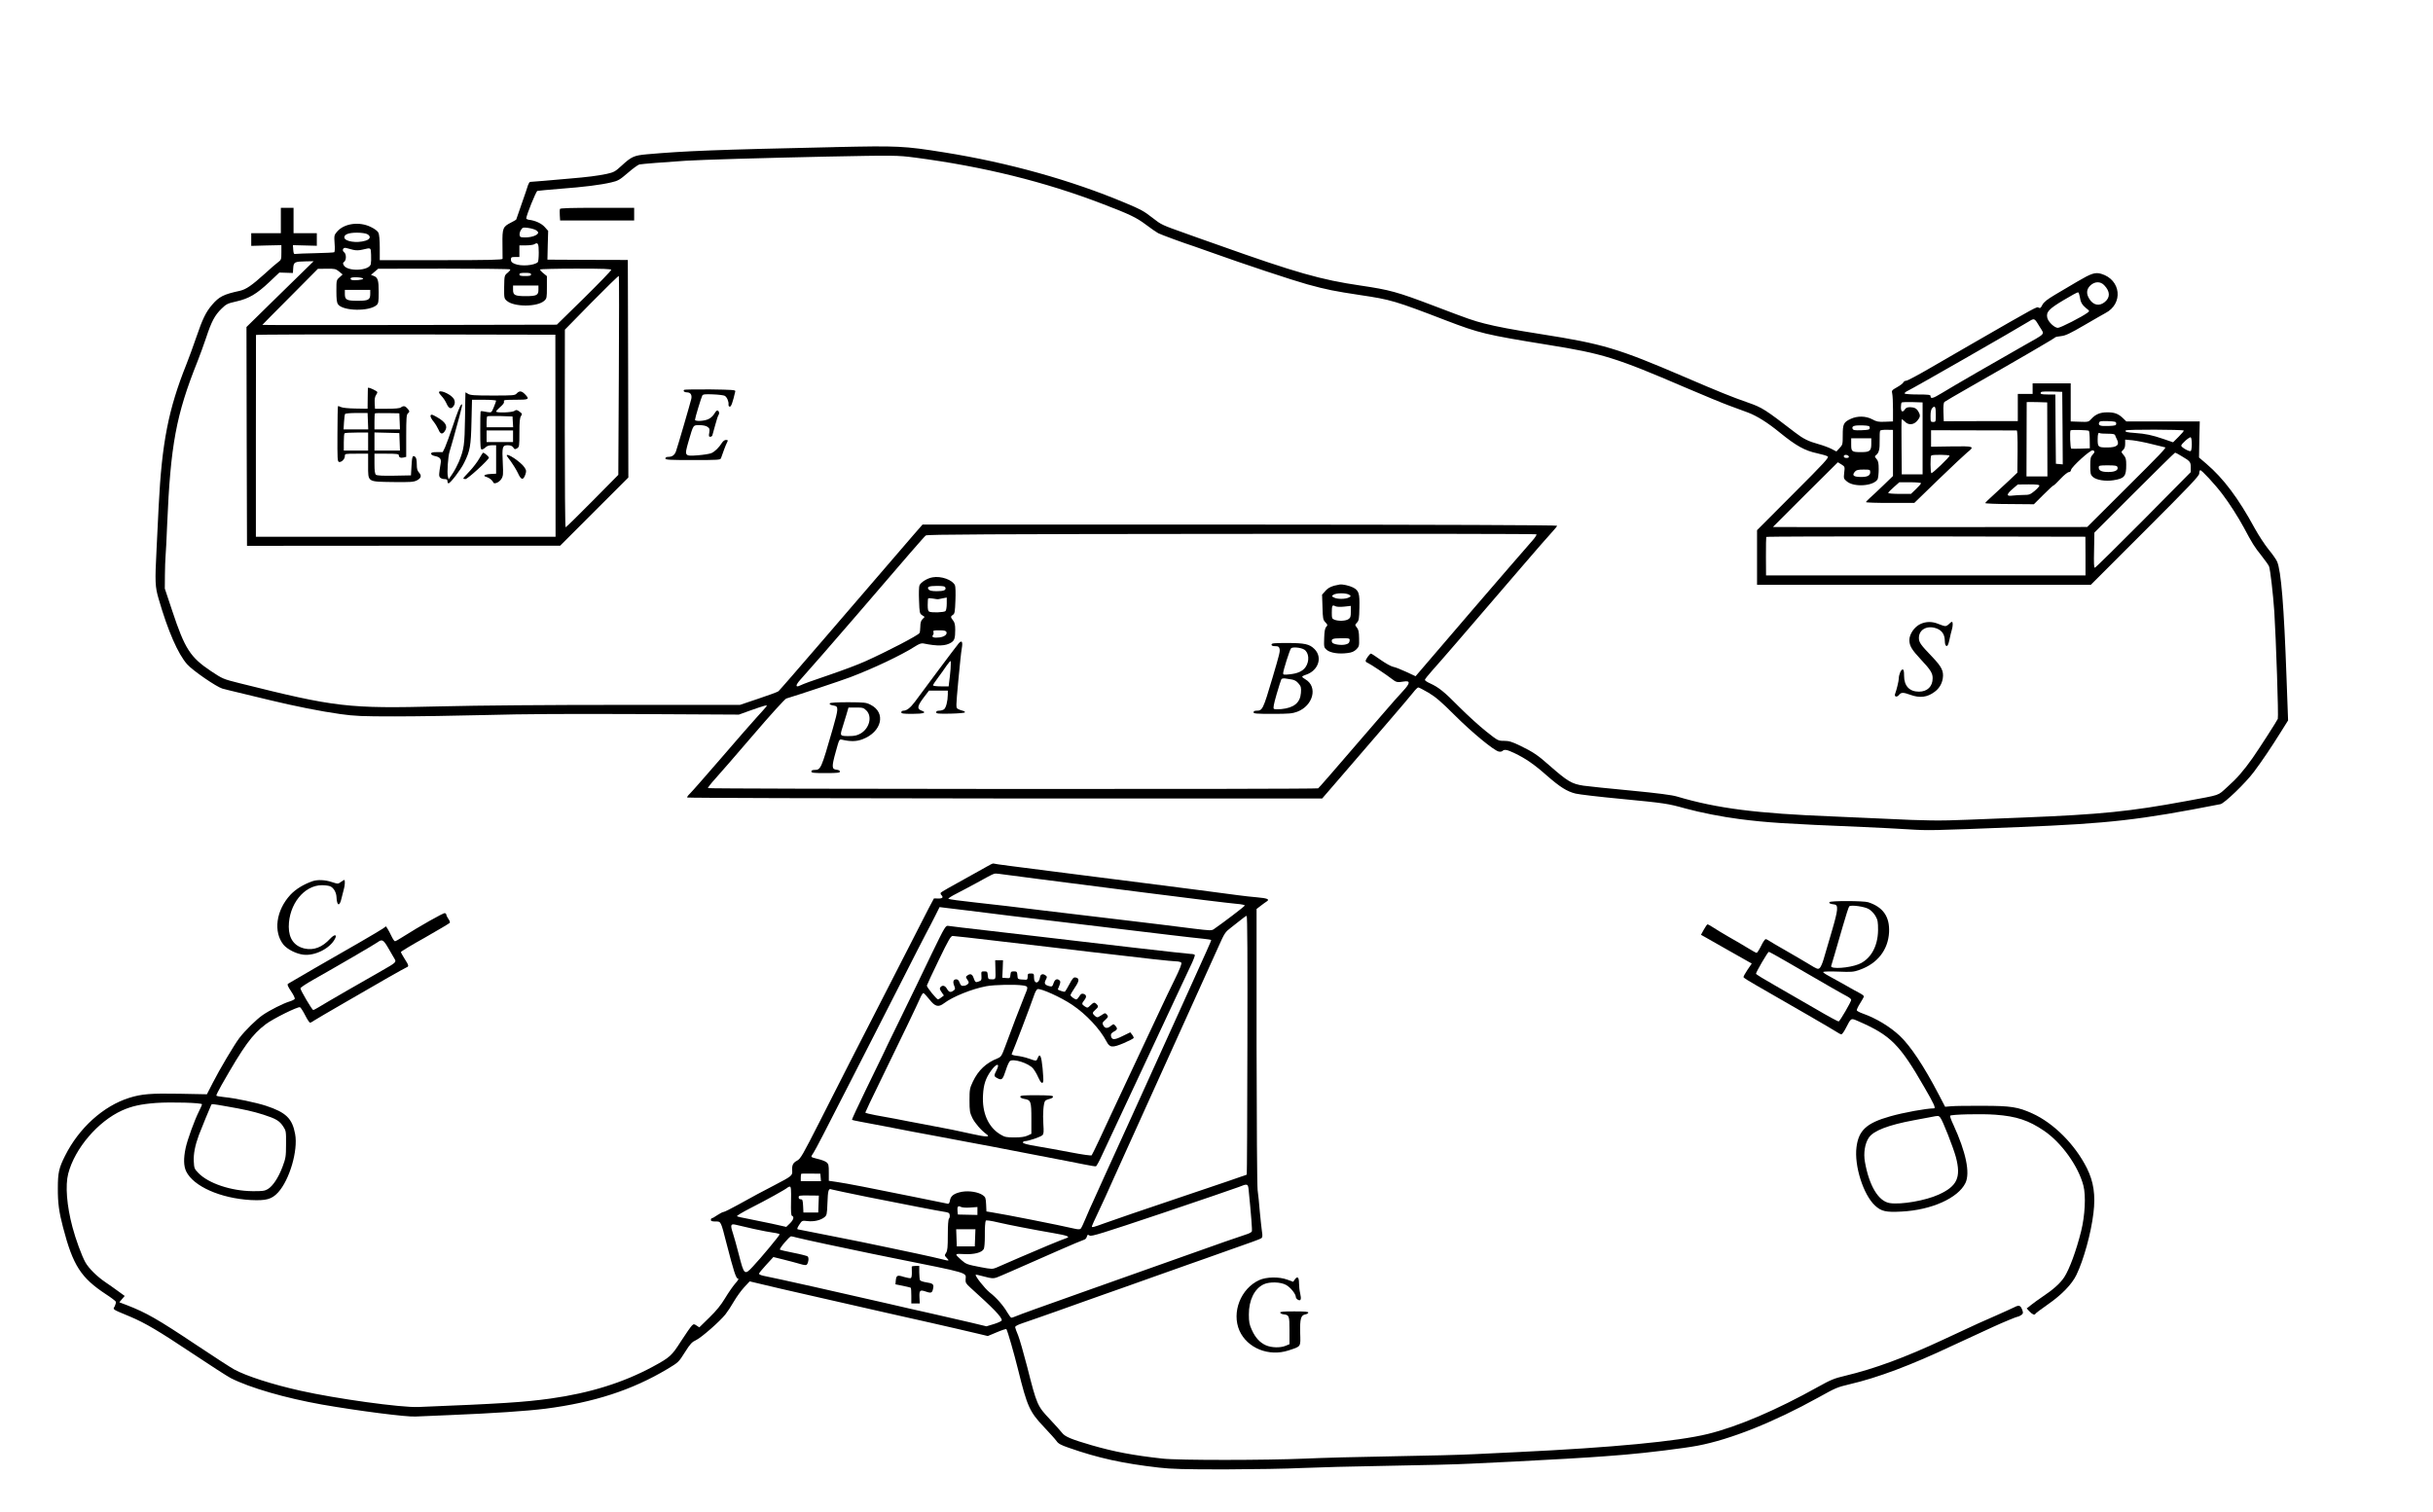 <?xml version="1.0" standalone="no"?>
<!DOCTYPE svg PUBLIC "-//W3C//DTD SVG 20010904//EN"
 "http://www.w3.org/TR/2001/REC-SVG-20010904/DTD/svg10.dtd">
<svg version="1.0" xmlns="http://www.w3.org/2000/svg"
 width="2300pt" height="1430pt" viewBox="0 0 2300 1430"
 preserveAspectRatio="xMidYMid meet">
<g transform="translate(0,1430) scale(0.1,-0.1)"
fill="#000000" stroke="none">
<path d="M7895 12909 c-1139 -25 -1417 -36 -1781 -68 -120 -11 -145 -22 -237
-107 -62 -57 -74 -63 -140 -78 -85 -18 -187 -31 -357 -45 -69 -6 -177 -15
-241 -21 -63 -5 -120 -10 -127 -10 -6 0 -15 -15 -21 -32 -5 -18 -32 -98 -60
-177 -28 -79 -51 -145 -51 -147 0 -2 -22 -15 -50 -29 -76 -39 -82 -52 -80
-202 1 -70 1 -134 1 -140 -1 -10 -124 -13 -581 -13 l-580 0 0 118 c0 72 -5
127 -13 142 -7 15 -36 37 -72 54 -110 54 -253 33 -319 -45 -27 -32 -28 -37
-23 -111 4 -42 2 -80 -3 -83 -5 -3 -84 -7 -177 -9 -92 -2 -177 -5 -188 -7 -17
-3 -20 2 -23 39 l-3 44 113 -3 113 -3 0 60 0 59 -110 0 -110 0 0 120 0 120
-60 0 -60 0 0 -120 0 -120 -140 0 -140 0 0 -60 0 -60 143 4 142 3 0 -69 c0
-66 -1 -70 -32 -93 -18 -13 -73 -60 -121 -105 -129 -116 -180 -151 -240 -165
-153 -33 -195 -54 -262 -132 -59 -69 -90 -133 -148 -303 -30 -88 -73 -205 -95
-260 -170 -425 -232 -741 -262 -1340 -5 -115 -15 -298 -20 -407 -16 -314 -14
-355 20 -472 88 -304 183 -520 269 -617 53 -60 276 -213 333 -230 18 -5 89
-23 158 -39 69 -16 199 -48 290 -70 231 -56 481 -106 667 -132 139 -19 200
-22 518 -22 198 0 585 6 860 13 353 10 778 12 1445 9 l945 -5 105 38 c58 21
119 41 135 45 28 7 29 6 15 -12 -8 -10 -46 -53 -84 -94 -38 -41 -189 -214
-336 -385 -147 -170 -281 -323 -298 -339 -17 -16 -29 -33 -26 -37 2 -4 1354
-8 3004 -9 l2999 0 208 241 c114 133 300 348 412 478 112 130 220 257 240 283
20 26 41 47 48 48 7 0 51 -23 97 -50 67 -40 120 -85 248 -213 162 -162 367
-331 415 -343 13 -4 30 -1 36 5 18 18 44 13 115 -21 101 -48 186 -106 303
-210 126 -110 192 -152 274 -172 33 -8 227 -31 430 -50 411 -40 437 -43 609
-91 144 -39 346 -79 511 -100 257 -33 423 -44 1170 -75 132 -6 325 -15 428
-22 191 -12 193 -12 1057 22 841 34 1125 66 1890 216 38 7 239 201 318 307 79
106 160 226 255 378 l67 107 -15 408 c-24 674 -51 1008 -89 1094 -8 19 -44 71
-80 114 -35 43 -94 133 -131 200 -155 285 -295 472 -459 612 l-68 58 3 171 4
170 -347 0 -347 0 -33 32 c-43 41 -80 55 -150 54 -64 0 -108 -18 -148 -62 -26
-29 -29 -30 -111 -27 l-84 3 0 180 0 180 -180 0 -180 0 0 -50 0 -50 -70 0 -70
0 0 -128 0 -129 -350 0 -350 -1 -3 86 c-2 60 1 89 10 97 7 6 114 68 238 139
444 253 802 461 810 472 3 3 28 8 55 11 40 4 83 24 220 104 94 55 182 105 197
113 173 89 149 317 -39 372 -57 16 -92 5 -223 -72 -58 -34 -152 -90 -210 -124
-80 -48 -108 -70 -123 -98 -15 -30 -21 -34 -35 -26 -17 11 -7 17 -637 -346
-93 -54 -265 -153 -382 -221 -117 -68 -221 -124 -233 -124 -11 0 -23 -7 -27
-16 -3 -8 -30 -29 -59 -45 -51 -29 -53 -32 -46 -62 4 -18 7 -84 7 -147 l0
-115 -75 -3 c-64 -3 -80 1 -121 23 -60 32 -140 34 -204 4 -67 -31 -75 -49 -75
-154 0 -86 -1 -91 -30 -122 l-30 -32 -48 25 c-26 13 -80 33 -120 44 -97 27
-144 50 -222 110 -286 220 -310 236 -448 284 -157 55 -268 100 -601 243 -629
270 -767 311 -1351 403 -269 42 -425 72 -534 100 -116 30 -142 39 -481 168
-350 133 -418 151 -695 192 -370 54 -608 121 -1340 382 -124 43 -263 93 -310
110 -228 81 -231 82 -315 148 -82 64 -111 80 -255 140 -513 216 -1107 382
-1715 479 -381 61 -435 63 -1030 50z m755 -99 c647 -85 1230 -229 1775 -439
254 -97 318 -128 406 -194 47 -36 100 -72 118 -82 27 -14 247 -95 341 -125 14
-4 90 -32 170 -60 292 -105 759 -260 900 -299 183 -50 254 -64 498 -101 290
-43 331 -55 812 -240 314 -120 373 -135 960 -230 524 -84 643 -121 1304 -405
175 -75 362 -152 415 -171 53 -20 132 -49 176 -65 84 -32 184 -94 300 -189
155 -126 236 -171 353 -196 46 -10 91 -23 100 -30 14 -10 -27 -55 -326 -354
l-342 -343 0 -258 0 -259 1577 0 1578 0 512 512 c424 424 513 518 513 540 0
15 4 29 9 32 10 7 144 -138 212 -229 64 -84 148 -216 199 -310 83 -156 102
-186 167 -267 36 -46 69 -92 73 -103 12 -33 38 -257 50 -430 16 -256 41 -992
33 -1012 -9 -22 -172 -275 -238 -370 -88 -124 -149 -194 -238 -273 -98 -88
-53 -72 -392 -135 -529 -98 -807 -126 -1535 -155 -140 -5 -378 -15 -528 -21
-266 -11 -387 -10 -797 10 -110 5 -324 15 -475 21 -722 28 -1098 76 -1475 188
-49 15 -181 32 -440 57 -203 19 -404 40 -445 46 -112 17 -149 39 -326 194
-105 94 -154 126 -271 183 -81 39 -108 47 -155 47 -56 0 -58 1 -170 90 -62 49
-176 153 -253 230 -143 145 -194 186 -277 224 -27 12 -48 26 -48 33 0 6 33 47
73 92 67 74 272 311 851 986 120 140 243 281 272 312 30 32 54 62 54 67 0 6
-1106 10 -2999 11 l-3000 0 -89 -102 c-100 -115 -243 -281 -846 -983 -227
-264 -419 -485 -427 -491 -8 -7 -93 -38 -189 -70 l-175 -59 -1125 0 c-695 0
-1347 -5 -1705 -14 -877 -22 -989 -9 -1904 220 -151 38 -156 40 -266 113 -197
132 -247 210 -367 571 l-70 210 1 125 c1 69 3 150 6 180 3 30 10 163 15 295
32 758 84 1041 288 1550 22 55 58 155 81 223 50 151 81 211 145 273 45 44 56
50 141 69 119 27 191 70 312 184 l94 89 64 -2 64 -2 3 47 c4 57 13 61 123 63
l70 1 -318 -311 -317 -311 2 -1034 3 -1035 1480 1 1480 0 323 323 322 322 -2
1028 -3 1029 -380 1 -380 2 3 136 4 136 -32 36 c-30 34 -89 62 -150 69 -14 2
-25 8 -25 13 0 28 92 256 105 260 8 2 105 11 215 20 226 17 378 36 482 60 65
15 80 23 159 91 47 41 96 76 108 79 25 5 234 22 436 35 161 10 715 26 1320 39
659 13 682 13 850 -9z m-3582 -687 c13 -8 22 -20 19 -26 -7 -22 -61 -41 -117
-42 -50 0 -55 2 -58 23 -2 13 4 35 13 48 15 24 20 25 68 19 29 -4 62 -14 75
-22z m-1598 -36 c39 -20 32 -49 -15 -63 -83 -26 -200 -7 -200 32 0 28 42 44
120 44 39 0 81 -6 95 -13z m1623 -175 c0 -46 -4 -87 -9 -91 -35 -32 -159 -41
-218 -16 -28 12 -36 21 -36 40 0 22 4 25 40 25 l40 0 0 55 0 55 63 0 c34 0 69
5 77 10 35 23 43 8 43 -78z m-1755 26 c29 -7 56 -6 90 2 81 19 77 22 80 -50 2
-35 0 -75 -3 -88 -16 -64 -223 -72 -256 -9 -9 16 -8 23 5 32 21 16 21 74 -1
90 -24 18 -9 49 20 40 12 -3 41 -11 65 -17z m-133 -205 l34 -28 -29 -27 c-30
-26 -30 -28 -30 -130 0 -77 4 -109 15 -125 46 -65 296 -70 366 -7 16 15 19 32
19 121 0 114 -8 139 -47 154 l-26 10 34 29 34 29 621 1 c341 0 624 -3 627 -7
4 -3 -7 -18 -24 -32 -31 -26 -31 -26 -33 -135 -1 -105 0 -108 26 -131 68 -59
289 -58 353 1 24 22 25 29 25 128 l0 105 -34 28 c-19 15 -32 31 -30 35 3 4
156 8 340 8 261 0 334 -3 332 -12 0 -7 -116 -127 -257 -266 l-257 -252 -1392
-3 c-766 -1 -1392 -1 -1392 1 0 1 118 121 263 266 l262 264 83 1 c76 1 86 -1
117 -26z m1815 -28 c0 -12 -13 -15 -55 -15 -42 0 -55 3 -55 15 0 12 13 15 55
15 42 0 55 -3 55 -15z m830 -957 l-5 -938 -245 -248 c-135 -137 -249 -248
-253 -248 -5 1 -8 422 -8 935 l1 934 252 257 c139 141 255 254 258 251 3 -3 3
-428 0 -943z m-2417 917 c2 -11 -87 -20 -110 -11 -8 3 -11 11 -8 16 8 14 114
9 118 -5z m16459 -62 c56 -58 58 -115 6 -158 -51 -43 -110 -32 -147 29 -31 49
-27 92 10 127 42 39 95 40 131 2z m-14802 -43 c0 -51 -17 -60 -120 -60 -103 0
-120 9 -120 60 l0 40 120 0 120 0 0 -40z m-1590 -39 c0 -56 -17 -65 -120 -65
-103 0 -120 9 -120 65 l0 38 120 0 120 0 0 -38z m16161 -27 c7 -51 21 -76 61
-109 32 -25 33 -26 13 -41 -49 -38 -257 -144 -281 -144 -32 0 -90 55 -100 94
-13 55 13 84 152 167 71 43 134 77 139 75 6 -1 12 -20 16 -42z m-376 -289 c43
-71 61 -52 -155 -174 -228 -129 -670 -384 -772 -447 -87 -53 -108 -58 -108
-28 0 11 -22 14 -119 14 -66 0 -122 4 -126 9 -3 6 12 18 32 27 57 27 1017 577
1140 653 56 35 55 35 108 -54z m-14034 -1025 l1 -955 -1416 0 -1417 0 0 950
c0 523 1 953 1 958 0 4 637 6 1415 5 l1415 -3 1 -955z m14247 72 l2 -343 -32
3 -33 3 -3 328 -2 327 -70 0 c-65 0 -81 6 -63 24 4 4 50 5 103 4 l95 -3 3
-343z m-1323 -97 l0 -340 -98 0 -99 0 -2 257 c-2 142 -1 260 2 263 3 2 15 -7
28 -20 34 -37 84 -34 118 6 29 34 32 50 14 82 -17 34 -39 46 -80 47 -27 0 -41
-6 -50 -20 -21 -33 -38 -24 -38 18 0 21 3 42 7 46 4 4 50 5 103 4 l95 -3 0
-340z m1179 -10 l1 -350 -99 0 -99 0 1 350 c0 193 1 351 1 353 1 1 44 1 97 0
l97 -3 1 -350z m-1054 234 c0 -67 -1 -69 -25 -69 -24 0 -25 3 -25 57 0 38 5
62 16 74 26 29 34 14 34 -62z m1705 -84 c0 -18 -8 -20 -74 -23 -77 -3 -98 5
-87 33 5 13 19 15 83 13 70 -3 78 -5 78 -23z m-2330 -40 c0 -18 -8 -20 -78
-23 -64 -2 -78 0 -84 14 -10 25 16 34 92 32 62 -3 70 -5 70 -23z m220 -238 l0
-218 -90 -87 c-50 -48 -107 -102 -128 -120 -20 -18 -37 -36 -37 -40 0 -4 103
-8 228 -7 l229 0 229 222 c126 122 248 236 271 255 73 58 66 60 -149 57 l-193
-3 0 78 0 78 400 -1 c220 -1 405 -1 410 -1 6 0 9 -72 8 -199 l-2 -200 -78 -74
c-43 -41 -111 -103 -151 -140 -41 -36 -74 -69 -75 -74 -1 -4 102 -9 229 -9
l231 -2 89 89 c49 49 92 89 97 89 4 0 35 29 67 64 33 35 68 63 78 62 10 0 18
7 20 20 4 29 182 191 205 186 22 -5 22 -18 -3 -44 -17 -18 -20 -36 -20 -103 0
-72 3 -84 23 -103 32 -31 120 -45 196 -33 105 17 121 36 121 146 0 53 -4 68
-25 93 -24 29 -24 29 -5 47 14 12 20 31 20 58 l0 40 68 -6 c37 -4 121 -20 187
-37 66 -16 121 -30 123 -30 15 -1 -51 -70 -368 -385 l-369 -368 -1486 -1
c-817 -1 -1485 0 -1485 1 0 0 138 139 307 307 l307 305 33 -20 c33 -21 34 -22
27 -78 -6 -55 -5 -58 25 -83 68 -58 256 -44 291 21 5 11 10 53 10 94 0 60 -4
78 -21 98 -17 19 -18 25 -6 34 29 21 38 56 36 139 -1 46 1 88 5 94 3 5 32 9
63 8 l58 -1 0 -218z m1852 209 c4 -4 8 -43 8 -86 l1 -79 -83 -3 c-46 -2 -88
-1 -93 0 -9 3 -15 164 -6 173 7 7 165 3 173 -5z m897 3 c3 -3 -19 -29 -48 -58
l-53 -53 -93 32 c-106 36 -167 49 -265 56 -83 6 -98 10 -90 24 7 11 539 9 549
-1z m-718 -30 c52 0 66 -4 70 -17 3 -9 10 -25 15 -34 29 -56 2 -79 -92 -79
-84 0 -89 4 -89 77 0 52 6 68 21 58 5 -3 39 -5 75 -5z m794 -99 c0 -32 -5 -62
-10 -65 -13 -8 -90 35 -90 51 0 17 79 86 90 79 6 -4 10 -33 10 -65z m-3030 4
c0 -67 -14 -79 -94 -79 -91 0 -96 4 -96 73 l0 58 95 0 95 0 0 -52z m2932 -116
c83 -49 88 -56 88 -107 l0 -45 -447 -452 c-247 -248 -453 -452 -460 -452 -8
-2 -10 42 -7 165 l3 167 378 378 c208 208 381 378 385 378 4 0 31 -14 60 -32z
m-3144 -5 c2 -8 -6 -13 -22 -13 -17 0 -26 5 -26 16 0 19 41 16 48 -3z m952 8
c0 -13 -163 -170 -172 -165 -10 6 -11 158 -1 167 10 10 173 8 173 -2z m1587
-107 c11 -29 -22 -47 -86 -47 -64 0 -91 13 -91 44 0 17 9 19 85 19 69 0 87 -3
92 -16z m-2337 -49 c0 -31 -26 -45 -84 -45 -75 0 -93 15 -59 52 12 14 31 18
80 18 60 0 63 -1 63 -25z m480 -104 c0 -6 -21 -30 -47 -55 l-48 -46 -107 0
c-60 0 -108 4 -108 9 0 5 24 30 53 55 l52 46 103 0 c57 0 102 -4 102 -9z
m1119 -23 c0 -7 -21 -30 -45 -50 -41 -34 -51 -38 -103 -38 -32 0 -79 -3 -105
-6 -62 -9 -61 11 2 65 l47 40 103 1 c75 0 102 -3 101 -12z m-4793 -520 c-137
-155 -964 -1116 -1062 -1233 l-42 -49 -88 41 c-49 23 -105 45 -124 48 -20 4
-72 33 -119 66 -45 32 -86 59 -91 59 -11 0 -50 -54 -50 -69 0 -7 8 -15 18 -18
21 -8 185 -117 233 -155 38 -30 49 -32 111 -22 62 10 60 -16 -8 -89 -33 -35
-127 -141 -209 -237 -485 -563 -586 -679 -594 -684 -15 -10 -5766 -7 -5769 2
-1 5 30 45 69 88 40 43 202 231 361 416 159 186 299 340 311 343 116 35 513
167 603 201 219 83 483 208 610 289 42 27 64 35 83 31 135 -28 212 -25 264 9
30 19 37 41 37 121 0 46 -5 68 -20 87 -25 31 -25 39 -1 54 16 10 19 28 23 135
3 68 1 132 -4 143 -23 52 -131 91 -212 76 -52 -9 -110 -46 -124 -76 -5 -11 -7
-75 -4 -143 4 -117 6 -124 29 -139 l24 -16 -21 -22 c-14 -15 -20 -35 -20 -71
0 -27 -4 -54 -8 -60 -15 -23 -303 -173 -512 -267 -76 -34 -202 -81 -350 -132
-163 -55 -231 -80 -267 -97 -45 -22 -44 3 3 55 82 91 294 334 525 602 495 577
646 751 661 762 12 10 610 13 2889 15 1581 2 2878 0 2883 -4 5 -4 -12 -31 -38
-60z m5229 -146 l0 -183 -1510 0 -1510 0 -1 178 c0 98 1 181 3 186 2 4 682 6
1511 5 l1506 -3 1 -183z m-10778 -298 c9 -24 -15 -34 -83 -34 -42 0 -65 5 -74
15 -21 25 0 35 76 35 59 0 76 -3 81 -16z m-63 -109 c6 2 26 6 44 9 l32 6 0
-58 c0 -32 -5 -63 -12 -70 -12 -12 -124 -17 -152 -6 -12 5 -16 20 -16 63 0 32
2 60 5 63 3 3 24 2 47 -2 23 -5 46 -7 52 -5z m73 -311 c9 -23 -19 -45 -65 -51
-52 -7 -79 2 -63 21 6 7 9 21 5 30 -5 14 3 16 55 16 47 0 63 -4 68 -16z"/>
<path d="M5293 12324 c-2 -6 -3 -33 -1 -60 l3 -49 350 0 350 0 0 60 0 60 -349
0 c-249 0 -350 -3 -353 -11z"/>
<path d="M6467 10614 c-11 -12 3 -24 27 -24 34 0 49 -23 41 -62 -9 -39 -128
-449 -145 -496 -13 -36 -36 -52 -74 -52 -16 0 -26 -6 -26 -15 0 -13 36 -15
260 -15 239 0 261 1 266 18 15 44 46 129 55 144 13 25 12 28 -10 28 -10 0 -27
-12 -36 -27 -29 -46 -68 -84 -101 -98 -17 -7 -74 -16 -126 -20 -129 -10 -129
-8 -89 132 47 161 42 153 104 153 32 0 61 -6 75 -16 20 -14 22 -22 17 -55 -6
-32 -4 -39 9 -39 9 0 18 6 20 13 2 6 14 50 27 97 12 47 27 91 32 97 12 16 1
46 -15 41 -7 -3 -19 -18 -28 -34 -9 -16 -32 -37 -51 -46 -38 -20 -129 -25
-129 -7 0 16 59 210 69 229 7 12 26 14 101 11 52 -2 102 -8 112 -14 21 -13 38
-54 35 -82 -1 -12 4 -20 13 -20 12 0 27 40 51 145 4 13 -29 15 -237 18 -132 1
-243 -1 -247 -4z"/>
<path d="M18151 8398 c-55 -27 -101 -95 -101 -150 0 -54 22 -91 108 -183 93
-99 112 -130 112 -178 0 -78 -50 -127 -130 -127 -89 0 -140 54 -140 149 0 46
-4 61 -14 61 -15 0 -36 -49 -36 -86 0 -22 -22 -112 -35 -145 -10 -27 16 -35
36 -11 21 27 40 27 109 2 88 -32 159 -24 228 28 43 31 70 76 78 128 10 69 -11
110 -101 204 -110 115 -125 136 -125 179 1 82 84 123 174 86 47 -20 70 -57 71
-114 1 -32 6 -47 16 -49 11 -2 18 15 28 60 7 35 17 76 22 92 11 36 12 76 1 76
-5 0 -17 -9 -27 -20 -10 -11 -26 -20 -36 -20 -9 0 -38 9 -64 20 -59 25 -118
25 -174 -2z"/>
<path d="M3478 10632 c0 -4 -2 -50 -2 -102 l-1 -95 -115 2 c-67 1 -124 7 -137
14 -13 7 -25 10 -28 8 -2 -3 -5 -122 -5 -265 -1 -233 0 -259 15 -262 23 -5 55
27 55 55 0 23 1 23 110 23 l110 0 0 -109 c0 -162 -10 -155 232 -159 169 -2
197 0 228 15 42 22 48 45 21 75 -16 17 -21 35 -21 79 0 38 -5 61 -15 69 -24
20 -30 5 -35 -88 l-5 -87 -159 -3 c-108 -2 -163 1 -172 9 -10 8 -14 38 -14
105 l0 94 115 0 c93 0 115 -3 115 -14 0 -21 17 -29 46 -22 l24 6 0 199 c0 164
3 201 15 211 19 16 19 22 -4 48 -21 25 -38 27 -62 9 -10 -8 -56 -12 -130 -12
l-114 0 -3 53 c-2 38 2 62 14 79 15 24 15 26 -2 37 -36 21 -74 35 -76 28z m0
-314 l3 -78 -116 0 -117 0 4 68 c2 37 7 72 10 77 3 6 53 10 110 10 l103 0 3
-77z m300 -2 l3 -76 -121 0 -120 0 0 73 c0 41 2 76 4 78 3 3 56 4 118 3 l113
-2 3 -76z m-298 -191 l0 -85 -115 0 -115 0 0 78 c0 43 3 82 7 85 3 4 55 7 115
7 l108 0 0 -85z m298 -2 l3 -83 -121 0 -120 0 0 85 0 86 118 -3 117 -3 3 -82z"/>
<path d="M4150 10590 c0 -6 12 -23 26 -37 15 -15 35 -46 46 -70 20 -46 42 -55
64 -25 19 24 17 56 -3 80 -37 43 -133 80 -133 52z"/>
<path d="M4885 10580 c-17 -19 -31 -20 -227 -20 -175 0 -213 3 -233 16 -14 9
-25 15 -25 13 -1 -2 -2 -112 -4 -244 -4 -253 -9 -291 -58 -411 -14 -33 -41
-85 -61 -114 l-36 -53 -7 28 c-9 35 1 189 16 235 6 19 14 49 19 65 5 17 13 48
20 70 51 184 70 255 76 285 6 31 5 33 -8 20 -9 -8 -41 -91 -72 -185 -31 -93
-67 -190 -78 -215 l-22 -45 -55 0 c-41 0 -55 -4 -55 -15 0 -8 14 -17 32 -21
51 -10 66 -27 59 -68 -18 -109 -18 -121 -6 -136 7 -8 25 -15 41 -15 22 0 29
-5 29 -20 0 -11 4 -20 10 -20 17 0 115 127 147 193 57 113 65 162 70 390 l5
207 114 0 c63 0 114 -4 114 -9 0 -4 -10 -32 -22 -61 -21 -51 -22 -52 -57 -47
-20 3 -43 7 -51 9 -8 1 -16 0 -17 -4 -2 -5 -3 -87 -3 -183 0 -149 2 -175 15
-175 8 0 24 9 35 20 13 13 33 20 60 20 l40 0 0 -135 0 -134 -55 -3 c-55 -3
-75 -18 -36 -28 24 -6 57 -32 63 -50 7 -23 57 -2 78 32 17 28 18 44 13 148 -8
155 -4 170 46 170 28 0 42 -6 53 -21 12 -19 16 -20 36 -8 21 13 22 20 22 149
0 102 4 141 15 156 13 19 12 23 -14 42 -25 18 -31 19 -47 7 -21 -16 -174 -21
-174 -6 0 5 18 25 40 44 28 24 38 39 34 51 -5 14 7 16 110 16 127 0 135 4 89
52 -32 33 -53 35 -78 8z m-37 -269 l3 -51 -125 0 -126 0 0 48 c0 27 3 52 6 55
4 3 59 5 123 3 l116 -4 3 -51z m2 -136 l0 -55 -125 0 -125 0 0 55 0 55 125 0
125 0 0 -55z"/>
<path d="M4070 10364 c0 -8 13 -32 30 -52 16 -20 36 -54 45 -74 17 -43 37 -48
59 -16 33 47 10 87 -77 136 -45 26 -57 27 -57 6z"/>
<path d="M4530 9963 c-18 -32 -59 -85 -91 -119 -33 -33 -59 -64 -59 -67 0 -4
9 -7 20 -7 21 0 227 188 222 204 -3 10 -44 45 -54 46 -3 0 -21 -26 -38 -57z"/>
<path d="M4790 9993 c0 -3 18 -29 40 -57 21 -29 51 -78 66 -109 30 -67 50 -71
70 -15 11 34 11 40 -9 70 -35 51 -167 139 -167 111z"/>
<path d="M12665 8773 c-71 -12 -108 -28 -136 -61 l-31 -35 4 -117 c3 -109 5
-120 27 -144 23 -24 23 -27 8 -44 -12 -13 -17 -42 -19 -106 -3 -85 -2 -88 24
-111 33 -28 112 -41 195 -30 43 5 63 14 85 35 26 26 28 33 26 105 -1 59 -5 82
-21 101 -19 25 -19 25 1 47 18 19 21 37 23 143 3 134 -5 160 -60 189 -36 18
-99 32 -126 28z m90 -97 c18 -13 18 -14 -5 -26 -31 -16 -109 -17 -139 0 -24
12 -24 13 -6 26 11 8 43 14 75 14 32 0 64 -6 75 -14z m-48 -112 l63 7 0 -55
c0 -45 -4 -58 -22 -70 -25 -18 -94 -21 -132 -6 -24 9 -26 14 -26 68 0 67 5 76
33 60 12 -6 44 -8 84 -4z m51 -324 c-2 -18 -11 -27 -35 -33 -40 -12 -122 0
-130 19 -12 32 3 39 86 39 81 0 82 0 79 -25z"/>
<path d="M9064 8218 c-11 -13 -101 -131 -199 -263 -98 -132 -196 -263 -217
-292 -43 -57 -77 -83 -108 -83 -11 0 -20 -7 -20 -15 0 -12 18 -15 104 -15 109
0 142 12 87 31 -44 16 -40 42 20 122 l51 67 89 0 89 0 0 -37 c-1 -64 -17 -126
-36 -140 -10 -7 -30 -13 -46 -13 -18 0 -28 -5 -28 -15 0 -13 19 -15 135 -13
80 2 136 7 137 13 1 6 -9 12 -23 15 -13 3 -33 10 -44 17 -19 11 -19 14 4 265
13 139 27 277 33 307 11 63 1 81 -28 49z m-78 -245 c-4 -43 -9 -97 -13 -120
l-5 -43 -74 0 c-41 0 -74 4 -74 10 0 5 21 38 48 73 26 35 62 85 79 111 18 25
35 46 39 46 3 0 3 -35 0 -77z"/>
<path d="M12020 8205 c0 -10 11 -15 35 -15 28 0 36 -4 41 -24 6 -25 1 -46 -67
-276 -90 -303 -94 -310 -153 -310 -16 0 -26 -6 -26 -15 0 -13 27 -15 180 -15
155 0 187 3 233 20 151 57 197 236 78 306 -17 10 -31 21 -31 25 0 4 16 13 36
19 117 39 159 165 80 243 -47 47 -92 57 -260 57 -123 0 -146 -2 -146 -15z
m309 -47 c46 -29 52 -110 12 -167 -27 -38 -76 -60 -150 -67 -54 -6 -61 -5 -61
11 0 24 61 217 74 234 12 16 93 9 125 -11z m-117 -283 c25 -4 46 -16 63 -37
24 -28 27 -39 23 -90 -7 -93 -65 -141 -186 -153 -31 -3 -62 -2 -69 2 -9 7 -3
40 25 138 21 72 41 135 45 142 4 7 20 10 35 8 15 -2 44 -7 64 -10z"/>
<path d="M7845 7650 c-6 -10 4 -16 39 -22 44 -7 43 -29 -12 -220 -109 -379
-113 -388 -172 -388 -20 0 -30 -5 -30 -15 0 -13 22 -15 135 -15 111 0 135 3
135 14 0 9 -12 16 -32 18 -46 4 -47 28 -7 171 32 116 33 119 58 113 81 -19
137 -18 195 4 182 69 225 251 76 326 -42 22 -58 23 -212 24 -101 0 -169 -4
-173 -10z m346 -69 c56 -57 28 -167 -54 -216 -36 -20 -57 -25 -115 -25 -82 0
-83 2 -58 81 8 24 24 77 36 117 l21 72 70 0 c65 0 73 -2 100 -29z"/>
<path d="M9320 6101 c-36 -20 -90 -51 -120 -67 -220 -121 -302 -168 -307 -176
-3 -6 0 -15 6 -21 22 -22 11 -34 -30 -33 l-40 1 -48 -90 c-26 -49 -125 -243
-220 -430 -96 -187 -211 -412 -256 -500 -164 -319 -383 -747 -556 -1090 -161
-317 -181 -352 -213 -369 -40 -21 -51 -44 -47 -96 3 -46 -3 -51 -170 -138
-147 -76 -164 -86 -344 -185 -67 -37 -127 -67 -135 -67 -8 0 -35 -14 -59 -30
-24 -17 -48 -30 -53 -30 -4 0 -8 -7 -8 -15 0 -11 12 -15 44 -15 53 0 49 8 106
-215 65 -252 88 -325 106 -325 11 0 2 -16 -26 -47 -23 -27 -66 -89 -96 -139
-39 -65 -82 -118 -149 -183 l-94 -92 -26 17 c-24 16 -27 16 -44 0 -10 -9 -56
-75 -102 -146 -90 -141 -104 -154 -270 -244 -279 -150 -592 -248 -964 -300
-250 -35 -472 -49 -1250 -80 -162 -7 -782 79 -1115 154 -265 59 -511 138 -628
202 -31 17 -190 120 -352 228 -372 248 -475 307 -663 380 l-69 26 25 30 26 30
-62 45 c-34 25 -89 64 -122 86 -78 53 -156 130 -188 187 -34 61 -92 219 -122
333 -54 202 -69 394 -40 506 62 238 281 494 509 597 92 41 177 60 321 71 141
10 435 2 435 -13 0 -5 -13 -34 -29 -66 -43 -86 -109 -268 -126 -347 -21 -99
-19 -170 5 -221 69 -142 325 -255 611 -271 146 -7 198 7 258 72 108 118 190
397 161 552 -27 148 -87 205 -275 267 -95 31 -291 72 -393 82 -40 4 -74 10
-77 14 -2 3 19 47 47 96 213 374 291 482 421 580 69 52 303 168 323 160 7 -3
29 -37 49 -76 19 -38 40 -70 46 -70 6 0 23 9 38 20 16 10 147 88 292 171 145
84 332 191 414 239 83 47 158 89 168 93 24 9 22 19 -18 81 -19 30 -35 59 -35
64 0 5 102 67 228 137 125 71 230 134 234 139 4 5 -2 22 -13 37 -10 15 -19 32
-19 38 0 7 -6 14 -14 17 -12 5 -238 -123 -402 -227 -33 -22 -65 -39 -70 -39
-6 0 -20 21 -33 48 -12 26 -29 57 -37 70 l-15 23 -29 -21 c-16 -11 -113 -69
-217 -129 -103 -59 -296 -170 -428 -246 -132 -76 -245 -142 -252 -147 -9 -8
-2 -25 28 -70 22 -32 38 -65 36 -72 -3 -7 -25 -18 -48 -25 -60 -18 -188 -82
-257 -130 -59 -41 -165 -145 -220 -217 -47 -62 -186 -296 -249 -420 l-57 -111
-258 5 c-273 5 -359 -2 -477 -39 -244 -77 -474 -284 -606 -548 -58 -115 -68
-160 -68 -306 -1 -139 11 -226 49 -370 94 -361 169 -477 406 -633 48 -31 90
-63 93 -70 3 -7 -2 -26 -10 -43 -18 -33 -31 -25 142 -97 149 -63 270 -135 593
-350 168 -112 331 -217 362 -233 182 -92 514 -188 863 -250 337 -59 802 -119
885 -113 30 2 179 8 330 14 398 16 722 38 897 60 458 59 818 176 1150 374 107
64 109 66 168 160 51 81 67 97 106 115 49 23 222 174 277 243 19 24 55 78 80
122 25 43 69 104 97 134 l52 56 139 -33 c77 -19 234 -55 349 -81 116 -26 293
-67 395 -90 196 -45 601 -137 835 -189 77 -18 185 -42 240 -55 55 -13 144 -34
197 -46 l96 -23 86 36 c47 20 87 33 90 29 13 -22 71 -224 111 -385 86 -347
108 -396 243 -539 54 -57 108 -117 120 -134 16 -24 41 -38 114 -63 279 -98
512 -149 853 -188 123 -14 237 -17 630 -17 264 1 588 6 720 13 132 6 501 16
820 21 319 5 668 14 775 20 107 5 294 14 415 20 305 15 718 39 855 50 63 5
149 12 190 15 205 17 562 61 688 85 311 59 718 221 1144 457 166 92 173 95
293 124 267 62 580 180 970 364 83 39 217 101 390 180 89 41 220 95 229 95 7
0 21 7 33 15 19 13 20 19 12 45 -17 47 -31 53 -75 30 -22 -11 -100 -46 -174
-79 -135 -59 -196 -86 -342 -155 -43 -20 -113 -52 -155 -72 -369 -172 -648
-275 -930 -343 -103 -24 -136 -38 -253 -103 -394 -220 -760 -377 -1045 -447
-283 -70 -907 -129 -1790 -171 -121 -6 -308 -15 -415 -20 -107 -6 -451 -15
-765 -20 -313 -5 -689 -15 -835 -22 -368 -16 -1202 -17 -1350 0 -281 31 -457
65 -669 126 -195 57 -253 81 -281 118 -14 18 -65 75 -114 127 -120 127 -124
136 -216 499 -33 127 -71 260 -85 295 -15 34 -27 69 -28 77 -1 10 21 22 68 38
39 13 107 37 153 53 45 16 119 42 165 58 45 16 147 53 227 81 80 28 182 65
228 81 45 16 119 42 165 58 45 16 186 66 312 111 127 45 266 94 310 110 44 15
118 42 165 58 47 17 148 53 225 80 77 28 176 63 220 78 44 15 85 32 92 38 8 8
9 26 3 61 -4 28 -13 111 -20 185 -6 74 -15 168 -21 207 -5 41 -9 640 -10 1365
l0 1293 39 30 c21 17 48 35 58 42 30 19 4 30 -90 38 -44 3 -126 13 -181 20
-55 8 -226 30 -380 50 -154 20 -368 47 -475 61 -107 13 -316 40 -465 59 -148
19 -360 46 -470 60 -110 14 -272 35 -359 46 -88 11 -162 22 -166 24 -3 2 -35
-13 -70 -34z m180 -71 c36 -5 191 -25 345 -45 467 -60 740 -94 945 -121 469
-60 821 -103 898 -110 51 -4 81 -11 79 -17 -3 -9 -204 -162 -294 -224 -20 -13
-39 -12 -187 6 -196 25 -425 53 -661 81 -320 38 -670 80 -755 90 -310 38 -423
52 -645 76 -137 15 -254 30 -259 35 -5 4 29 26 75 49 46 24 134 70 194 103
156 86 158 87 180 87 11 0 49 -5 85 -10z m-355 -339 c83 -11 267 -34 410 -51
143 -17 368 -44 500 -60 132 -16 357 -43 500 -60 143 -17 368 -44 500 -60 132
-16 275 -32 318 -36 42 -4 77 -10 77 -13 0 -7 -24 -62 -275 -616 -339 -749
-695 -1534 -739 -1628 -25 -55 -46 -100 -46 -102 0 -2 -21 -47 -46 -102 -25
-54 -62 -136 -81 -183 -19 -47 -40 -90 -46 -97 -9 -9 -26 -9 -72 2 -123 29
-646 133 -770 152 l-50 8 -3 67 c-3 60 -6 69 -30 86 -43 31 -131 45 -199 33
-73 -14 -106 -38 -113 -82 -4 -23 -10 -33 -20 -31 -8 1 -157 31 -330 67 -398
81 -624 125 -720 139 l-75 11 0 79 c0 69 -2 80 -23 97 -13 10 -50 24 -83 31
-32 7 -59 16 -59 21 0 5 8 21 19 35 20 30 107 198 341 657 84 165 190 372 235
460 45 88 165 322 265 520 100 198 202 396 225 440 24 44 62 118 85 164 l42
84 56 -7 c31 -3 125 -15 207 -25z m2647 -1273 c-1 -672 -4 -1223 -6 -1225 -2
-2 -282 -98 -622 -212 -341 -115 -664 -225 -719 -246 -113 -41 -124 -44 -123
-30 1 6 25 60 54 120 58 123 89 191 144 315 21 47 52 117 70 155 18 39 49 108
70 155 21 47 51 114 68 150 16 36 71 157 122 270 92 203 225 498 260 575 83
183 320 708 409 905 57 128 63 137 118 179 32 24 76 59 98 77 22 19 45 34 50
34 7 0 9 -412 7 -1222z m-8120 915 c24 -43 51 -88 58 -100 19 -30 12 -36 -120
-111 -151 -85 -549 -315 -598 -346 -23 -14 -46 -26 -51 -26 -11 0 -121 187
-121 205 0 7 55 44 123 82 223 126 582 335 607 354 42 31 55 24 102 -58z
m-1537 -1493 c179 -31 254 -48 356 -80 118 -38 151 -58 186 -111 27 -41 28
-47 27 -168 0 -117 -3 -132 -33 -213 -38 -102 -92 -184 -140 -212 -29 -17 -51
-20 -145 -19 -202 2 -415 73 -511 172 -37 38 -40 46 -43 109 -4 70 12 152 49
252 22 58 109 270 116 283 6 10 14 9 138 -13z m5623 -674 l3 -35 -95 0 -96 1
0 32 c0 18 2 35 4 37 2 2 44 3 93 2 l88 -1 3 -36z m4046 -118 c23 -232 35
-380 30 -392 -3 -7 -24 -19 -47 -26 -37 -11 -330 -113 -572 -200 -44 -16 -183
-65 -310 -110 -126 -45 -266 -94 -310 -110 -44 -16 -183 -65 -310 -110 -482
-171 -629 -224 -677 -244 -21 -9 -42 -16 -47 -16 -5 0 -21 21 -37 48 -39 67
-102 140 -169 192 -46 37 -141 157 -131 167 1 2 38 -6 82 -18 67 -18 84 -19
114 -9 34 12 151 64 587 256 116 51 223 96 237 100 14 3 27 15 30 30 6 21 9
22 27 11 17 -10 109 18 687 212 367 124 692 235 722 247 83 34 88 32 94 -28z
m-4326 -105 c-2 -102 0 -137 10 -140 22 -8 13 -38 -21 -71 l-34 -33 -134 30
c-74 16 -177 37 -229 47 -52 9 -99 20 -103 24 -5 4 54 39 130 78 148 75 332
177 348 193 5 5 15 9 22 9 11 0 13 -29 11 -137z m732 37 c372 -74 639 -126
715 -138 42 -6 51 -11 53 -31 2 -13 -1 -28 -7 -34 -7 -7 -11 -65 -11 -154 0
-116 -3 -148 -16 -169 -16 -24 -16 -26 6 -49 27 -29 26 -30 -49 -11 -31 8
-132 31 -226 51 -93 19 -210 44 -260 55 -193 41 -340 71 -595 121 -146 28
-271 53 -278 55 -9 3 -5 15 14 44 26 40 27 40 78 34 59 -7 122 7 159 36 23 19
25 26 29 132 4 120 10 144 37 132 9 -3 167 -37 351 -74z m-472 -65 l-3 -80
-70 0 -70 0 -3 63 c-3 54 -6 62 -22 62 -13 0 -20 7 -20 19 0 17 9 18 95 17
l96 -1 -3 -80z m1434 -33 l68 5 0 -37 0 -38 -92 2 -93 2 -3 28 c-5 45 4 59 29
45 14 -7 48 -10 91 -7z m270 -142 c90 -21 320 -66 518 -100 127 -22 159 -34
124 -46 -44 -14 -272 -109 -444 -184 -102 -45 -202 -88 -223 -97 -34 -14 -46
-14 -145 5 -130 25 -140 29 -183 67 -68 61 -68 62 27 57 93 -5 166 14 184 48
6 11 10 63 10 117 -1 82 3 139 9 151 3 6 47 0 123 -18z m-2317 -60 c72 -16
156 -32 188 -36 31 -4 57 -11 57 -16 0 -10 -178 -225 -254 -305 -77 -83 -82
-79 -131 113 -19 76 -45 167 -56 202 -27 81 -22 93 28 81 21 -5 97 -23 168
-39z m2093 -84 l-3 -81 -85 0 -85 0 -3 81 -3 81 91 0 91 0 -3 -81z m-1678 0
c30 -8 154 -35 275 -61 121 -25 252 -53 290 -61 39 -9 192 -40 340 -70 727
-146 688 -134 683 -202 -2 -29 4 -40 44 -76 223 -201 298 -279 298 -310 0 -7
-33 -23 -72 -35 l-73 -22 -150 36 c-82 19 -249 58 -370 85 -121 27 -299 67
-395 90 -398 92 -1089 247 -1190 266 -25 5 -45 14 -45 20 0 6 31 44 68 84 l68
74 97 -24 c53 -13 123 -32 154 -41 43 -13 60 -14 66 -5 16 19 20 65 7 76 -6 5
-67 21 -134 34 -68 13 -125 27 -128 30 -9 9 90 126 106 126 4 0 31 -6 61 -14z"/>
<path d="M8804 5274 c-74 -152 -134 -277 -134 -279 0 -1 -70 -146 -156 -321
-86 -176 -165 -338 -175 -362 -11 -24 -81 -167 -155 -319 -74 -152 -132 -278
-130 -281 3 -3 38 -11 78 -18 40 -7 145 -27 233 -44 88 -17 206 -40 263 -51
56 -10 150 -28 210 -39 59 -12 193 -37 297 -56 105 -19 341 -64 525 -100 184
-36 371 -72 415 -80 44 -8 124 -24 178 -35 54 -11 103 -19 108 -17 5 2 32 50
58 108 27 58 185 395 351 750 166 355 332 708 367 785 36 77 87 186 114 243
28 56 47 107 44 112 -3 6 -21 10 -39 10 -30 0 -924 103 -1481 170 -44 6 -237
28 -430 50 -192 22 -363 42 -378 45 -28 5 -30 2 -163 -271z m647 126 c233 -27
465 -54 514 -60 127 -15 246 -29 345 -41 47 -5 121 -14 165 -19 304 -37 608
-70 642 -70 22 0 45 -6 50 -12 7 -9 -12 -58 -66 -168 -42 -85 -96 -198 -120
-250 -24 -52 -118 -252 -209 -445 -90 -192 -179 -381 -197 -420 -18 -38 -52
-110 -75 -160 -23 -49 -71 -153 -107 -230 -36 -77 -69 -144 -73 -149 -5 -5
-89 7 -198 28 -104 20 -249 46 -321 58 -91 15 -131 26 -131 35 0 7 9 13 19 13
32 0 149 40 165 56 13 12 14 32 9 108 -6 94 1 190 16 215 5 7 24 16 42 20 19
4 34 13 34 21 0 11 -31 13 -155 14 -129 0 -155 -2 -155 -14 0 -9 15 -17 39
-21 61 -10 66 -23 66 -186 l0 -144 -37 -17 c-26 -12 -64 -17 -123 -17 -75 0
-91 3 -131 27 -116 68 -177 206 -166 377 5 95 25 156 75 226 51 72 89 77 53 6
-27 -53 -27 -58 10 -77 41 -21 49 -11 79 81 12 39 29 75 37 82 33 26 177 -20
219 -70 14 -17 37 -55 49 -84 24 -52 39 -65 47 -40 3 6 0 63 -6 126 -11 117
-26 148 -46 97 -12 -31 -11 -31 -85 -5 -33 12 -84 23 -113 26 -33 4 -51 10
-48 17 29 66 165 422 217 570 8 21 20 41 27 43 28 11 223 -77 329 -149 132
-89 261 -227 323 -345 31 -60 55 -62 164 -16 49 21 91 43 93 48 1 6 -5 20 -15
32 l-17 22 -74 -36 c-78 -39 -103 -38 -109 5 -2 15 6 25 27 37 35 18 38 30 15
56 -16 18 -18 18 -42 -1 -33 -27 -56 -25 -72 4 -11 22 -10 27 19 53 28 26 29
30 16 48 -13 16 -19 18 -35 7 -11 -6 -29 -17 -39 -24 -16 -10 -23 -9 -40 6
-27 24 -26 31 4 58 29 25 31 34 11 54 -20 19 -26 18 -58 -12 -26 -26 -28 -26
-53 -10 -30 20 -31 26 -4 60 24 30 20 51 -10 59 -16 4 -25 -2 -38 -24 -10 -16
-22 -29 -28 -29 -15 0 -55 29 -55 41 0 6 19 38 41 71 44 64 45 90 3 96 -15 2
-28 -13 -54 -63 -19 -37 -39 -69 -43 -72 -7 -4 -67 15 -67 22 0 1 7 18 15 37
10 26 11 38 3 46 -23 23 -46 13 -58 -24 -11 -32 -15 -35 -39 -29 -44 11 -53
26 -35 60 14 27 14 30 -3 43 -25 18 -47 11 -51 -18 -9 -63 -57 -67 -57 -5 0
38 -2 40 -30 40 -27 0 -30 -3 -30 -30 0 -22 -5 -30 -17 -29 -80 4 -77 2 -80
42 -3 34 -6 37 -33 37 -27 0 -30 -4 -33 -33 -3 -32 -5 -33 -40 -30 l-37 3 4
83 3 82 -37 0 -37 0 2 -77 c3 -107 4 -103 -34 -103 -33 0 -35 2 -38 38 -3 34
-6 37 -33 37 -29 0 -30 -1 -27 -43 2 -38 0 -43 -24 -52 -31 -12 -35 -9 -50 33
-12 36 -31 44 -58 24 -18 -13 -18 -15 -1 -41 16 -23 16 -29 4 -41 -14 -13 -32
-19 -56 -16 -6 0 -16 15 -22 31 -7 20 -17 30 -31 30 -28 0 -35 -24 -19 -62 11
-27 10 -32 -6 -44 -28 -21 -44 -17 -63 16 -18 32 -43 38 -62 15 -9 -11 -7 -20
11 -46 l22 -32 -24 -18 c-13 -10 -27 -19 -31 -19 -14 0 -108 116 -106 131 2 9
53 118 113 242 92 190 113 227 131 227 12 0 212 -22 445 -50z m219 -418 c52
-9 53 -10 14 -102 -33 -80 -133 -341 -181 -474 -34 -91 -39 -99 -72 -113 -109
-43 -183 -113 -234 -220 -30 -64 -32 -75 -32 -178 0 -100 3 -115 27 -166 26
-51 83 -117 133 -153 41 -29 1 -29 -138 2 -149 33 -190 42 -457 92 -91 17
-208 39 -260 50 -52 10 -139 26 -192 35 -54 10 -98 21 -98 25 0 4 61 133 136
286 197 404 354 730 385 802 10 23 23 42 28 42 5 0 31 -27 57 -60 54 -69 85
-77 139 -36 81 62 265 136 400 161 76 14 273 18 345 7z"/>
<path d="M8619 2323 c0 -5 0 -29 1 -54 1 -26 -3 -50 -9 -54 -6 -3 -36 2 -66
11 -62 20 -72 16 -77 -35 l-3 -35 70 -14 c39 -8 72 -16 75 -19 3 -3 5 -37 5
-76 l0 -72 40 0 40 0 -3 58 c-3 68 5 74 65 53 47 -16 57 -11 65 36 7 35 -5 44
-67 53 -27 4 -53 13 -57 19 -4 6 -8 39 -8 74 l0 62 -35 0 c-19 0 -35 -3 -36
-7z"/>
<path d="M2955 5968 c-86 -30 -159 -75 -209 -128 -137 -148 -164 -352 -65
-474 37 -43 119 -85 187 -93 109 -13 250 58 298 149 24 45 -4 46 -45 2 -74
-81 -155 -112 -241 -93 -98 22 -150 94 -150 206 0 212 145 393 314 393 30 0
66 -5 79 -11 31 -14 56 -57 58 -100 4 -88 30 -94 48 -11 7 31 17 70 22 86 10
32 12 86 4 86 -3 0 -18 -9 -33 -20 -27 -19 -27 -19 -86 0 -63 21 -133 24 -181
8z"/>
<path d="M17295 5770 c-7 -11 6 -17 45 -22 41 -5 37 -49 -25 -260 -32 -106
-66 -223 -76 -259 -10 -36 -27 -73 -36 -82 -17 -14 -25 -11 -103 37 -47 28
-143 85 -215 126 -71 40 -142 82 -157 92 -14 10 -31 18 -37 18 -6 0 -26 -29
-43 -65 -18 -36 -37 -65 -42 -65 -5 0 -41 20 -80 44 -39 24 -120 72 -181 106
-60 35 -129 76 -152 92 -23 15 -46 28 -50 28 -5 0 -21 -22 -36 -50 l-27 -49
43 -24 c23 -13 112 -64 197 -112 85 -48 174 -99 198 -112 l42 -24 -41 -60
c-22 -33 -39 -64 -37 -69 2 -6 57 -41 123 -78 313 -179 724 -417 755 -438 19
-13 40 -24 47 -24 7 0 26 26 42 58 51 99 47 97 116 67 308 -134 393 -219 628
-628 90 -155 109 -197 89 -197 -69 0 -291 -40 -415 -76 -223 -63 -297 -132
-317 -292 -22 -176 65 -449 175 -551 59 -55 104 -65 250 -57 283 14 535 127
605 270 46 96 5 292 -114 551 -20 42 -34 81 -31 85 8 13 294 20 428 10 200
-15 314 -53 460 -152 165 -112 324 -334 372 -518 25 -95 15 -285 -21 -430 -46
-185 -111 -362 -161 -438 -39 -58 -104 -116 -203 -182 -36 -24 -84 -59 -108
-78 l-43 -34 27 -29 c28 -29 49 -37 56 -21 2 5 54 44 117 88 131 91 227 190
270 279 69 142 139 398 161 584 21 171 2 297 -62 426 -112 223 -313 425 -516
517 -135 61 -202 72 -467 72 -132 1 -266 -1 -298 -4 l-59 -5 -60 115 c-140
269 -268 461 -369 556 -94 88 -224 166 -348 210 -29 10 -55 24 -58 30 -2 7 12
37 31 67 20 31 36 61 36 66 0 6 -19 20 -42 32 -24 12 -85 46 -135 75 -51 29
-120 67 -153 85 -33 17 -58 35 -55 39 3 4 67 6 143 3 126 -5 143 -4 202 17
168 59 269 188 278 355 7 147 -56 238 -197 284 -43 14 -357 15 -366 1z m370
-65 c24 -14 50 -41 65 -67 21 -37 24 -55 24 -133 -2 -157 -72 -278 -186 -323
-89 -35 -258 -47 -258 -18 0 2 13 46 29 97 16 52 52 177 81 279 29 102 57 188
62 191 22 14 143 -3 183 -26z m-782 -494 c422 -245 536 -310 575 -330 23 -12
42 -27 42 -35 0 -18 -105 -199 -118 -204 -6 -2 -102 50 -214 116 -112 65 -285
165 -385 222 -101 57 -183 107 -183 113 0 16 112 207 121 207 5 0 78 -40 162
-89z m1459 -1478 c22 -25 123 -283 148 -375 50 -191 12 -274 -162 -353 -124
-57 -354 -97 -462 -81 -108 16 -196 163 -236 389 -15 83 -1 173 36 229 43 66
185 121 429 166 61 12 133 25 160 30 71 14 70 14 87 -5z"/>
<path d="M11904 2196 c-175 -80 -263 -305 -187 -478 74 -166 278 -248 464
-187 121 40 114 29 110 168 -3 132 7 166 50 173 13 2 24 9 27 16 3 9 -28 12
-133 12 -105 0 -136 -3 -133 -12 3 -7 18 -15 34 -16 51 -6 54 -14 54 -153 l0
-129 -36 -15 c-50 -21 -133 -19 -186 4 -57 25 -101 72 -134 146 -23 50 -28 74
-28 145 -1 136 53 245 140 286 55 26 161 23 212 -6 42 -23 92 -86 92 -114 0
-9 9 -20 20 -26 27 -15 34 4 21 61 -6 24 -11 68 -11 97 0 57 -16 69 -41 32
l-14 -20 -55 20 c-78 29 -197 27 -266 -4z"/>
</g>
</svg>
